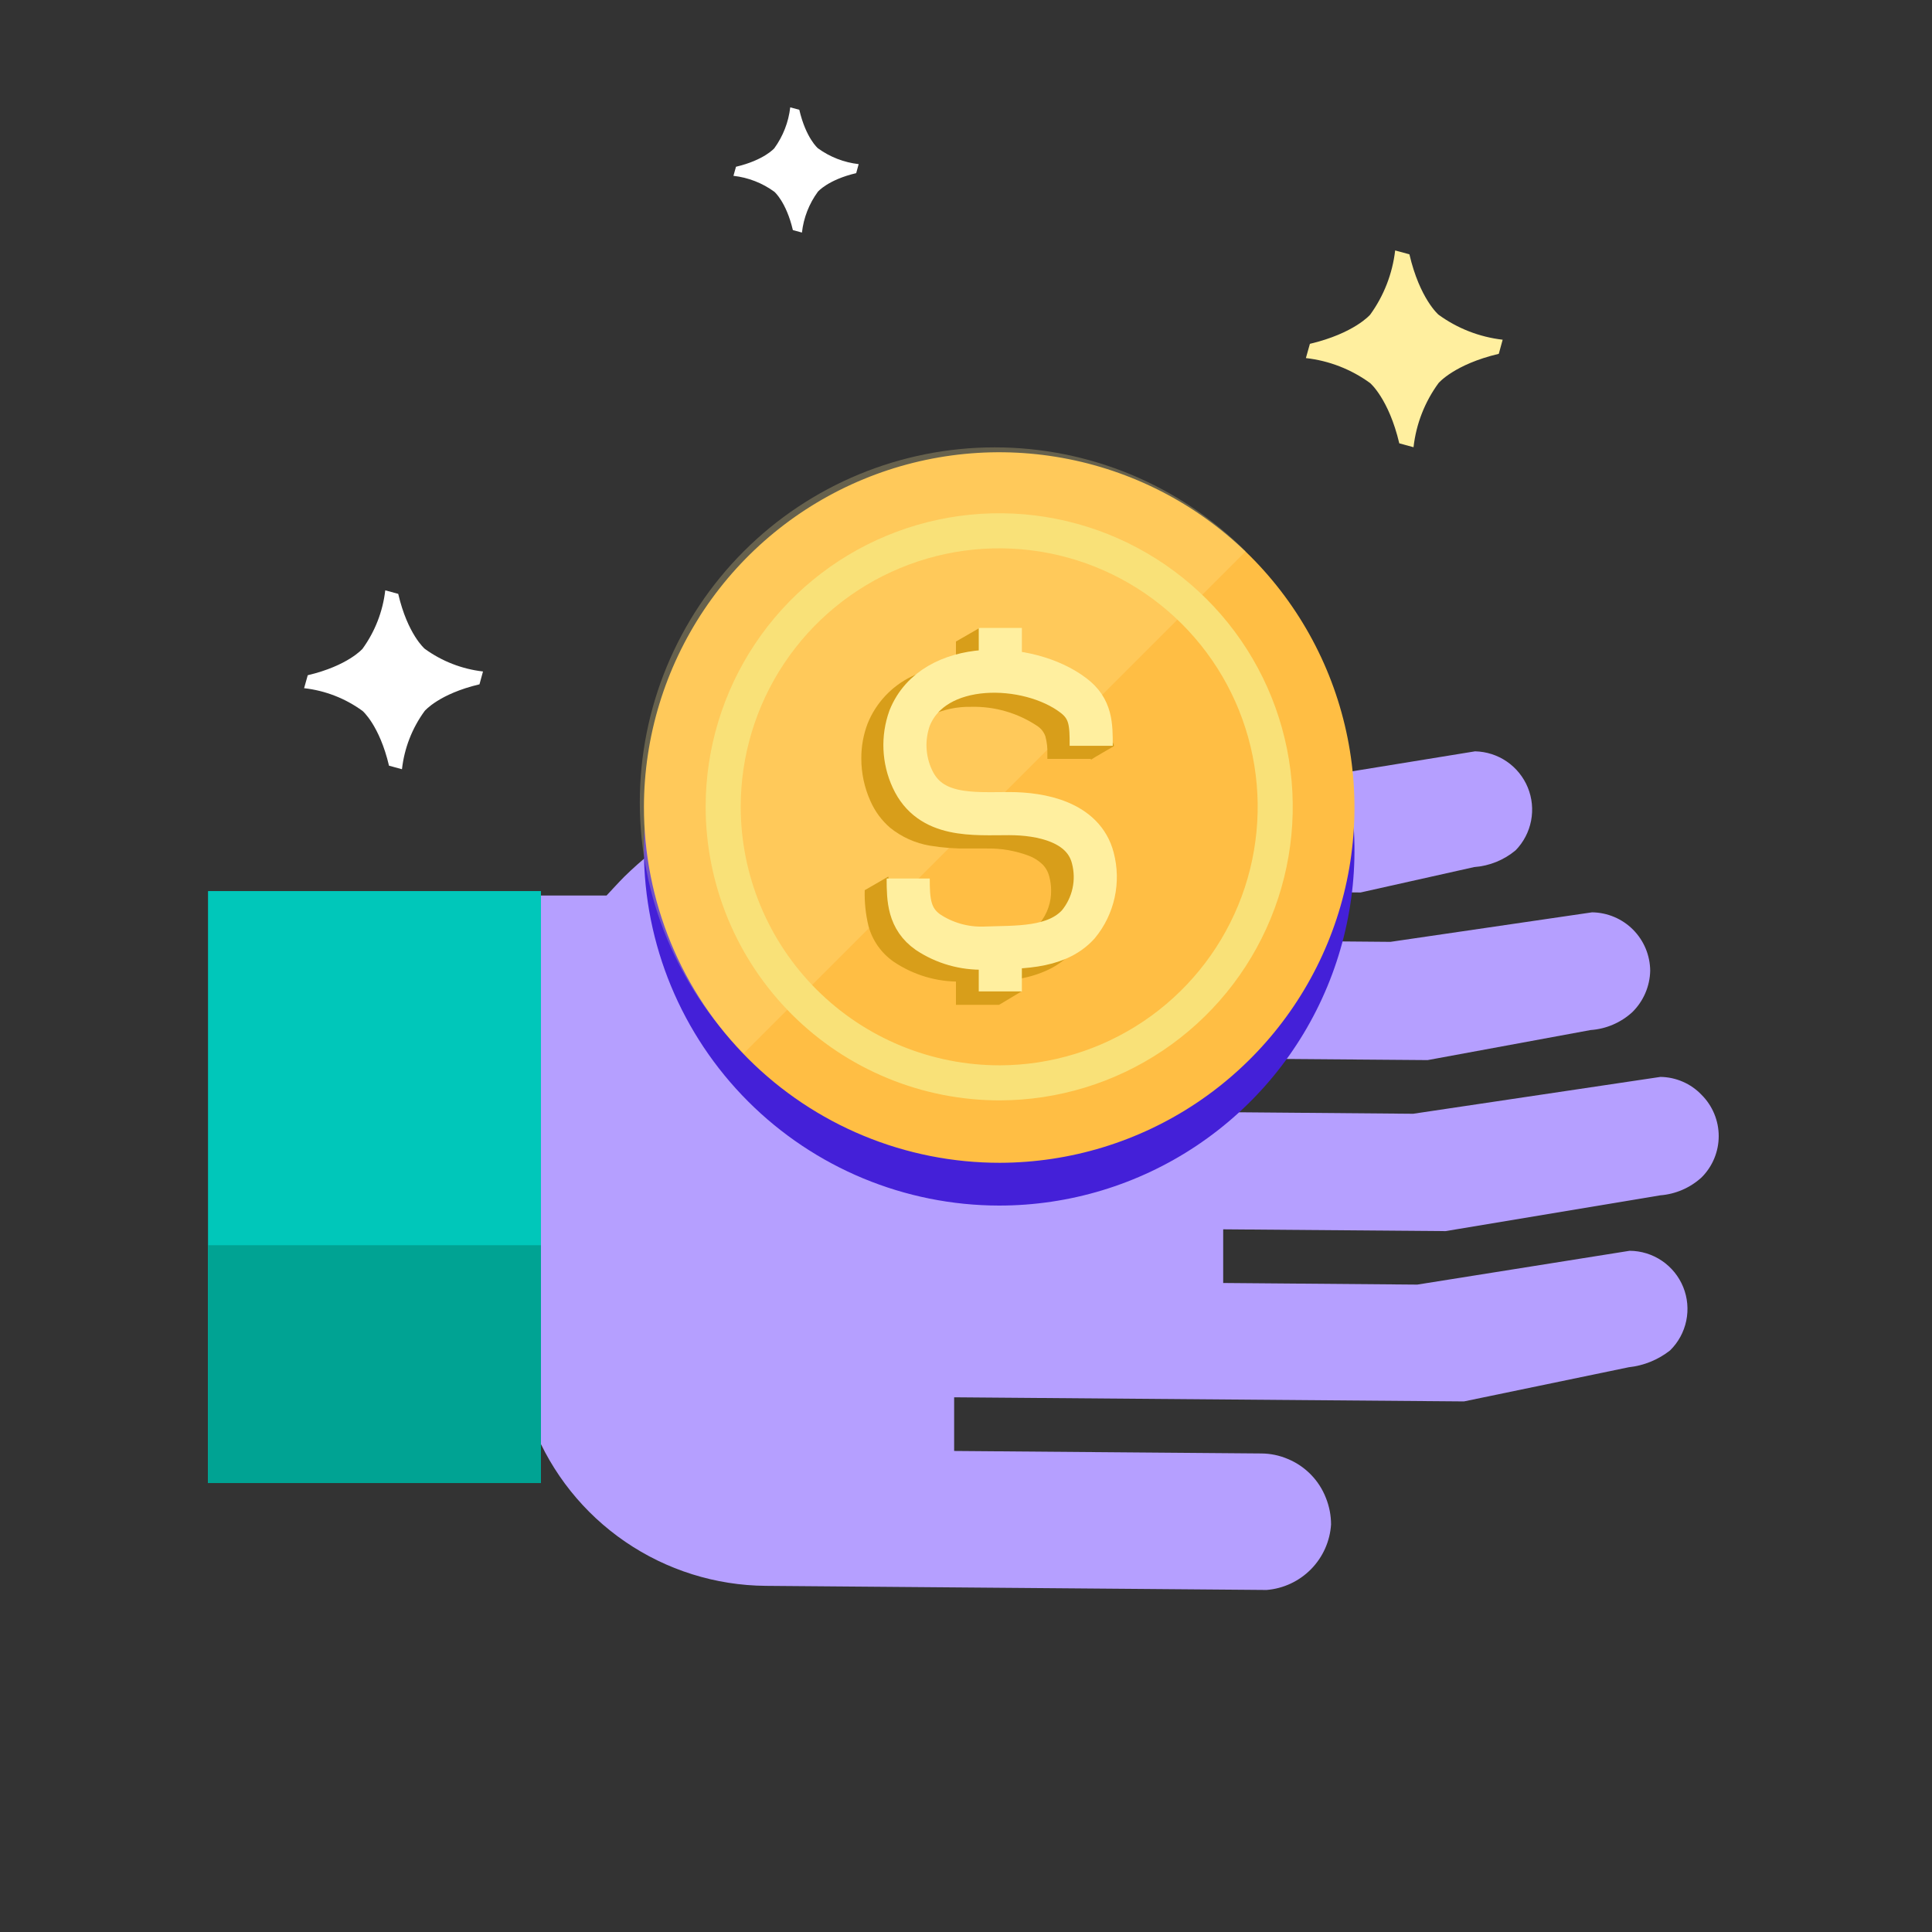<svg width="108" height="108" viewBox="0 0 108 108" fill="none" xmlns="http://www.w3.org/2000/svg">
<rect x="0" y="0" width="108" height="108" fill="#333333" stroke="none"/>
<path d="M68.507 49.83L76.057 49.89L82.407 48.47C83.26 48.408 84.072 48.079 84.727 47.53C85.169 47.075 85.469 46.5 85.589 45.877C85.709 45.253 85.645 44.608 85.404 44.021C85.163 43.434 84.755 42.93 84.232 42.571C83.709 42.212 83.092 42.014 82.457 42L73.787 43.41L49.237 43.21C43.884 43.176 38.734 45.257 34.907 49C34.567 49.34 34.247 49.7 33.907 50.06H12.207V79.75H29.807C30.843 82.358 32.633 84.598 34.949 86.183C37.265 87.769 40.001 88.627 42.807 88.65L70.807 88.88C71.746 88.803 72.626 88.391 73.287 87.719C73.948 87.047 74.346 86.16 74.407 85.22C74.406 84.709 74.308 84.204 74.117 83.73C73.928 83.244 73.643 82.802 73.278 82.429C72.914 82.056 72.478 81.76 71.997 81.56C71.526 81.358 71.019 81.252 70.507 81.25L53.337 81.11V80.55V78.11L81.837 78.34L91.047 76.43C91.89 76.34 92.69 76.014 93.357 75.49C93.817 75.039 94.132 74.462 94.263 73.831C94.394 73.2 94.335 72.545 94.093 71.948C93.85 71.351 93.436 70.84 92.903 70.479C92.37 70.118 91.741 69.923 91.097 69.92L79.227 71.81L68.377 71.72V68.72L80.807 68.82L92.807 66.82C93.667 66.753 94.48 66.401 95.117 65.82C95.421 65.517 95.663 65.157 95.827 64.761C95.992 64.364 96.077 63.939 96.077 63.51C96.077 63.081 95.992 62.656 95.827 62.259C95.663 61.863 95.421 61.503 95.117 61.2C94.82 60.888 94.463 60.639 94.068 60.468C93.673 60.296 93.248 60.205 92.817 60.2L78.997 62.26L68.407 62.17V59.17L79.807 59.26L88.917 57.58C89.784 57.52 90.606 57.167 91.247 56.58C91.868 55.969 92.227 55.141 92.247 54.27C92.242 53.408 91.898 52.582 91.291 51.971C90.683 51.359 89.859 51.011 88.997 51L77.727 52.65L68.477 52.57V51.63C68.552 51.033 68.562 50.429 68.507 49.83Z" fill="#B59FFF"/>
<path d="M30.239 49.812H11.629V82.903H30.239V49.812Z" fill="#00C7BA"/>
<path d="M30.239 69.609H11.629V82.899H30.239V69.609Z" fill="#00A393"/>
<path d="M55.846 67.392C59.775 67.394 63.615 66.231 66.882 64.05C70.15 61.869 72.697 58.768 74.201 55.139C75.706 51.51 76.101 47.517 75.336 43.663C74.57 39.81 72.68 36.271 69.903 33.492C67.126 30.714 63.587 28.821 59.734 28.054C55.882 27.287 51.888 27.68 48.258 29.183C44.629 30.686 41.526 33.231 39.344 36.497C37.161 39.763 35.996 43.603 35.996 47.532C36.001 52.796 38.094 57.843 41.815 61.566C45.536 65.289 50.582 67.384 55.846 67.392Z" fill="#4420D8"/>
<path d="M55.896 65.001C59.821 64.993 63.655 63.823 66.915 61.638C70.174 59.452 72.714 56.35 74.212 52.723C75.71 49.096 76.1 45.106 75.332 41.257C74.565 37.408 72.674 33.873 69.899 31.098C67.124 28.323 63.589 26.432 59.74 25.665C55.892 24.897 51.902 25.287 48.275 26.785C44.647 28.284 41.545 30.823 39.36 34.083C37.175 37.343 36.004 41.177 35.996 45.101C35.993 47.715 36.506 50.304 37.505 52.72C38.505 55.135 39.97 57.33 41.819 59.178C43.667 61.027 45.862 62.493 48.278 63.492C50.693 64.491 53.282 65.004 55.896 65.001Z" fill="#FFBE44"/>
<path opacity="0.25" d="M69.637 30.819C65.916 27.098 60.869 25.008 55.607 25.008C50.345 25.008 45.298 27.098 41.577 30.819C37.856 34.54 35.766 39.587 35.766 44.849C35.766 50.111 37.856 55.158 41.577 58.879L69.637 30.819Z" fill="#FFEF9F"/>
<path d="M55.896 60.532C58.946 60.524 61.925 59.612 64.457 57.912C66.99 56.212 68.961 53.799 70.123 50.979C71.284 48.159 71.584 45.058 70.984 42.067C70.385 39.077 68.912 36.331 66.752 34.177C64.593 32.023 61.843 30.558 58.851 29.965C55.859 29.373 52.759 29.681 49.942 30.85C47.125 32.019 44.717 33.997 43.023 36.534C41.33 39.07 40.426 42.052 40.426 45.102C40.428 47.131 40.831 49.139 41.609 51.013C42.388 52.886 43.529 54.588 44.965 56.021C46.402 57.454 48.106 58.589 49.982 59.363C51.857 60.137 53.867 60.535 55.896 60.532V60.532Z" stroke="#F9E178" stroke-width="1.96" stroke-miterlimit="10"/>
<path d="M60.998 42.462C61.048 42.412 62.269 41.712 62.269 41.712C62.269 41.152 60.968 41.002 60.758 40.372C60.518 39.692 60.079 39.1 59.498 38.672C57.995 37.606 56.191 37.046 54.349 37.072C53.172 37.049 52.007 37.306 50.949 37.822C49.834 38.364 48.961 39.302 48.498 40.452C48.265 41.068 48.146 41.722 48.148 42.382C48.145 43.209 48.319 44.027 48.658 44.782C48.91 45.354 49.285 45.863 49.758 46.272C50.401 46.79 51.165 47.134 51.978 47.272C52.695 47.392 53.422 47.445 54.148 47.432H55.148C55.95 47.416 56.747 47.552 57.498 47.832C57.789 47.94 58.055 48.107 58.279 48.322C58.465 48.513 58.596 48.752 58.658 49.012C58.723 49.256 58.757 49.508 58.758 49.762C58.771 50.435 58.544 51.09 58.118 51.612C57.923 51.824 57.684 51.991 57.419 52.102C56.892 52.311 56.334 52.429 55.769 52.452C55.129 52.452 54.438 52.452 53.769 52.452H53.699C52.871 52.464 52.058 52.234 51.358 51.792C51.113 51.632 50.938 51.386 50.868 51.102C50.779 50.802 49.658 49.602 49.658 49.002L48.339 49.762C48.32 50.435 48.39 51.107 48.548 51.762C48.767 52.574 49.267 53.282 49.959 53.762C51.062 54.506 52.368 54.893 53.699 54.872H53.798C54.8 54.9 55.803 54.856 56.798 54.742C57.364 54.663 57.915 54.508 58.438 54.282C59.017 54.035 59.535 53.667 59.959 53.202C60.785 52.236 61.233 51.003 61.218 49.732C61.198 49.288 61.124 48.848 60.998 48.422C60.83 47.747 60.485 47.129 59.998 46.632C59.327 45.992 58.5 45.54 57.599 45.322C56.799 45.111 55.975 45.003 55.148 45.002H54.148C53.426 45.047 52.7 44.979 51.998 44.802C51.754 44.727 51.526 44.605 51.328 44.442C51.128 44.261 50.967 44.039 50.858 43.792C50.663 43.347 50.56 42.867 50.559 42.382C50.556 42.039 50.621 41.699 50.748 41.382C50.979 40.782 51.425 40.29 51.998 40.002C52.717 39.662 53.504 39.495 54.298 39.512C55.614 39.482 56.906 39.859 57.998 40.592C58.203 40.729 58.357 40.929 58.438 41.162C58.526 41.487 58.563 41.825 58.548 42.162V42.422H60.959L60.998 42.462Z" fill="#D89E1A"/>
<path d="M55.847 38.272L54.758 35.102L53.438 35.862V38.272" fill="#D89E1A"/>
<path d="M55.847 56.172L57.117 55.412L53.438 53.762V56.172" fill="#D89E1A"/>
<path d="M60.999 41.691C60.999 40.521 60.999 39.621 59.999 38.871C57.499 36.971 52.189 36.801 50.849 40.141C50.452 41.247 50.506 42.465 50.999 43.531C51.999 45.711 54.399 45.481 56.409 45.481C58.199 45.481 60.569 45.941 61.089 47.961C61.258 48.6 61.273 49.269 61.132 49.914C60.991 50.559 60.699 51.162 60.279 51.671C58.999 53.081 56.779 52.931 54.999 53.001C53.892 53.033 52.802 52.722 51.879 52.111C50.809 51.361 50.769 50.301 50.769 49.111" stroke="#FFEF9F" stroke-width="2.41" stroke-miterlimit="10"/>
<path d="M55.918 37.522V35.102" stroke="#FFEF9F" stroke-width="2.41" stroke-miterlimit="10"/>
<path d="M55.918 55.42V53" stroke="#FFEF9F" stroke-width="2.41" stroke-miterlimit="10"/>
<path d="M73.224 19.221C75.705 18.633 76.592 17.592 76.592 17.592C77.359 16.535 77.84 15.297 77.99 14L78.787 14.217C79.367 16.705 80.415 17.592 80.415 17.592C81.469 18.36 82.704 18.841 84 18.99L83.783 19.779C81.295 20.367 80.415 21.415 80.415 21.415C79.644 22.467 79.162 23.703 79.017 25L78.221 24.783C77.633 22.295 76.592 21.415 76.592 21.415C75.537 20.645 74.299 20.163 73 20.017L73.224 19.221Z" fill="#FFEF9F"/>
<path d="M17.203 37.746C19.459 37.212 20.266 36.266 20.266 36.266C20.963 35.304 21.4 34.18 21.536 33L22.261 33.197C22.788 35.459 23.741 36.266 23.741 36.266C24.699 36.964 25.822 37.401 27 37.536L26.803 38.254C24.541 38.788 23.741 39.741 23.741 39.741C23.04 40.697 22.602 41.821 22.47 43L21.746 42.803C21.212 40.541 20.266 39.741 20.266 39.741C19.306 39.041 18.18 38.602 17 38.47L17.203 37.746Z" fill="white"/>
<path d="M41.142 9.322C42.721 8.949 43.286 8.286 43.286 8.286C43.774 7.613 44.08 6.826 44.175 6L44.682 6.138C45.051 7.721 45.719 8.286 45.719 8.286C46.389 8.775 47.175 9.081 48 9.175L47.862 9.678C46.279 10.052 45.719 10.719 45.719 10.719C45.228 11.388 44.921 12.175 44.829 13L44.322 12.862C43.949 11.279 43.286 10.719 43.286 10.719C42.614 10.228 41.826 9.922 41 9.829L41.142 9.322Z" fill="white"/>
</svg>
